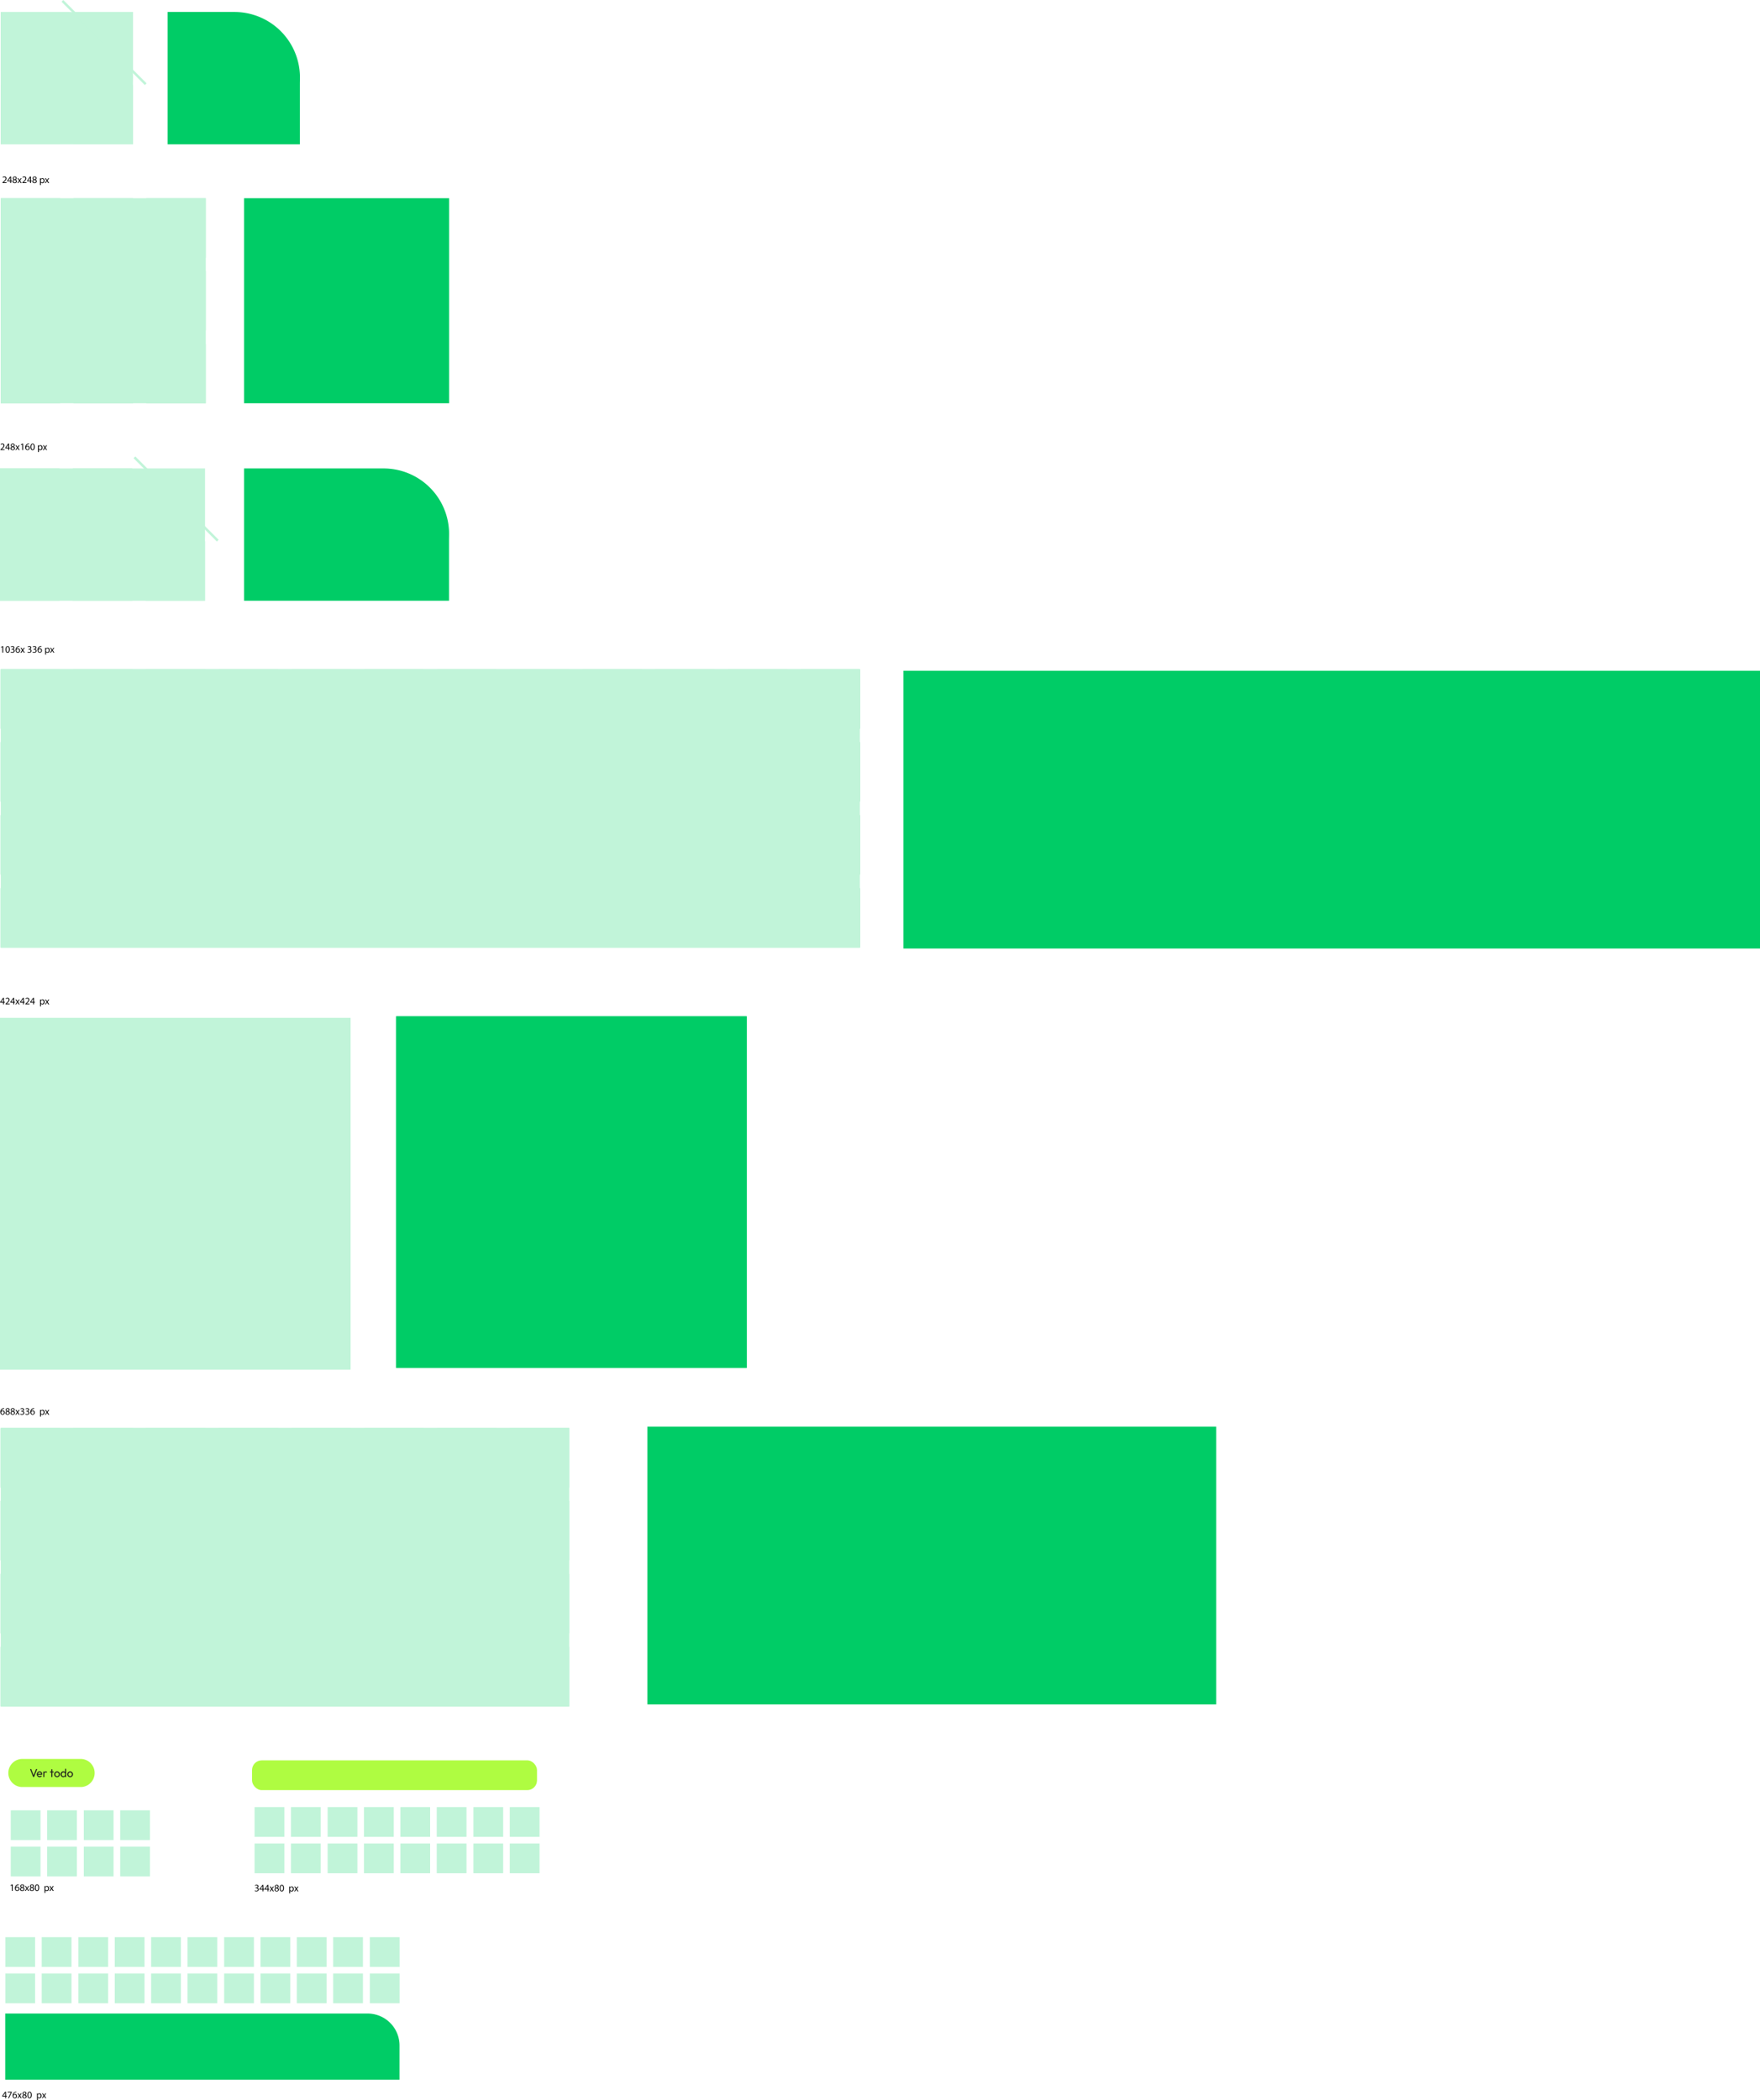 <svg xmlns="http://www.w3.org/2000/svg" xmlns:xlink="http://www.w3.org/1999/xlink" viewBox="0 0 2128.7 2540.21"><defs><style>.cls-1,.cls-4{fill:#c1f4d9;}.cls-2{fill:#0c6;}.cls-3{isolation:isolate;}.cls-4,.cls-5,.cls-6{mix-blend-mode:multiply;}.cls-5{fill:none;stroke:#c1f4d9;stroke-miterlimit:10;stroke-width:3px;}.cls-7{clip-path:url(#clip-path);}.cls-8{clip-path:url(#clip-path-2);}.cls-9{fill:#affc41;}.cls-10{fill:#1d1d1b;}</style><clipPath id="clip-path"><rect class="cls-1" y="1231.15" width="424" height="425.26"/></clipPath><clipPath id="clip-path-2"><rect class="cls-2" x="479.13" y="1229.27" width="424" height="425.26"/></clipPath></defs><g class="cls-3"><g id="Capa_2" data-name="Capa 2"><g id="Capa_1-2" data-name="Capa 1"><rect class="cls-1" x="0.49" y="809.55" width="72" height="72"/><rect class="cls-1" x="88.49" y="809.55" width="72" height="72"/><rect class="cls-1" x="0.49" y="897.55" width="72" height="72"/><rect class="cls-1" x="88.49" y="897.55" width="72" height="72"/><rect class="cls-1" x="176.49" y="809.55" width="72" height="72"/><rect class="cls-1" x="176.49" y="897.55" width="72" height="72"/><rect class="cls-1" x="0.49" y="985.82" width="72" height="72"/><rect class="cls-1" x="88.49" y="985.82" width="72" height="72"/><rect class="cls-1" x="176.49" y="985.82" width="72" height="72"/><rect class="cls-1" x="0.49" y="1074.1" width="72" height="72"/><rect class="cls-1" x="88.49" y="1074.1" width="72" height="72"/><rect class="cls-1" x="176.49" y="1074.1" width="72" height="72"/><rect class="cls-1" x="264.49" y="809.55" width="72" height="72"/><rect class="cls-1" x="352.49" y="809.55" width="72" height="72"/><rect class="cls-1" x="264.49" y="897.55" width="72" height="72"/><rect class="cls-1" x="352.49" y="897.55" width="72" height="72"/><rect class="cls-1" x="440.49" y="809.55" width="72" height="72"/><rect class="cls-1" x="440.49" y="897.55" width="72" height="72"/><rect class="cls-1" x="264.49" y="985.82" width="72" height="72"/><rect class="cls-1" x="352.49" y="985.82" width="72" height="72"/><rect class="cls-1" x="440.49" y="985.82" width="72" height="72"/><rect class="cls-1" x="264.49" y="1074.1" width="72" height="72"/><rect class="cls-1" x="352.49" y="1074.1" width="72" height="72"/><rect class="cls-1" x="440.49" y="1074.1" width="72" height="72"/><rect class="cls-1" x="528.49" y="809.55" width="72" height="72"/><rect class="cls-1" x="616.49" y="809.55" width="72" height="72"/><rect class="cls-1" x="528.49" y="897.55" width="72" height="72"/><rect class="cls-1" x="616.49" y="897.55" width="72" height="72"/><rect class="cls-1" x="704.49" y="809.55" width="72" height="72"/><rect class="cls-1" x="704.49" y="897.55" width="72" height="72"/><rect class="cls-1" x="528.49" y="985.82" width="72" height="72"/><rect class="cls-1" x="616.49" y="985.82" width="72" height="72"/><rect class="cls-1" x="704.49" y="985.82" width="72" height="72"/><rect class="cls-1" x="528.49" y="1074.1" width="72" height="72"/><rect class="cls-1" x="616.49" y="1074.1" width="72" height="72"/><rect class="cls-1" x="704.49" y="1074.1" width="72" height="72"/><rect class="cls-1" x="792.49" y="809.55" width="72" height="72"/><rect class="cls-1" x="880.49" y="809.55" width="72" height="72"/><rect class="cls-1" x="792.49" y="897.55" width="72" height="72"/><rect class="cls-1" x="880.49" y="897.55" width="72" height="72"/><rect class="cls-1" x="968.49" y="809.55" width="72" height="72"/><rect class="cls-1" x="968.49" y="897.55" width="72" height="72"/><rect class="cls-1" x="792.49" y="985.82" width="72" height="72"/><rect class="cls-1" x="880.49" y="985.82" width="72" height="72"/><rect class="cls-1" x="968.49" y="985.82" width="72" height="72"/><rect class="cls-1" x="792.49" y="1074.1" width="72" height="72"/><rect class="cls-1" x="880.49" y="1074.1" width="72" height="72"/><rect class="cls-1" x="968.49" y="1074.1" width="72" height="72"/><rect class="cls-1" y="566.55" width="72" height="72"/><rect class="cls-1" y="654.55" width="72" height="72"/><path class="cls-2" d="M362.67,89.5a79.22,79.22,0,0,0-79-75H202.76v160H362.67V102.2C362.67,98,362.89,93.73,362.67,89.5Z"/><path d="M3,221.41v-.65l.82-.8c2-1.89,2.89-2.9,2.91-4.08a1.39,1.39,0,0,0-1.55-1.52,2.66,2.66,0,0,0-1.66.66l-.33-.74a3.41,3.41,0,0,1,2.21-.8,2.2,2.2,0,0,1,2.38,2.27c0,1.44-1,2.6-2.68,4.19l-.63.57v0h3.5v.87Z"/><path d="M12.37,221.41v-2.12H8.75v-.7l3.48-5h1.14v4.84h1.09v.83H13.37v2.12Zm0-2.95v-2.6c0-.41,0-.82,0-1.22h0c-.24.45-.43.79-.64,1.15l-1.91,2.65v0Z"/><path d="M15.17,219.43a2.22,2.22,0,0,1,1.55-2.08v0a1.93,1.93,0,0,1-1.24-1.75,2.19,2.19,0,0,1,2.41-2.08,2,2,0,0,1,2.27,1.92,2,2,0,0,1-1.28,1.83v0a2.17,2.17,0,0,1,1.57,2,2.4,2.4,0,0,1-2.65,2.26C16.16,221.54,15.17,220.57,15.17,219.43Zm4.2-.05c0-.94-.66-1.4-1.72-1.7a1.7,1.7,0,0,0-1.4,1.61,1.45,1.45,0,0,0,1.56,1.49A1.41,1.41,0,0,0,19.37,219.38Zm-2.9-3.89c0,.78.58,1.2,1.48,1.44a1.53,1.53,0,0,0,1.19-1.42,1.21,1.21,0,0,0-1.32-1.27A1.24,1.24,0,0,0,16.47,215.49Z"/><path d="M22.25,215.61l.83,1.24.59,1h0c.19-.35.39-.65.58-1l.81-1.23h1.14l-2,2.8,2,3h-1.2l-.85-1.31c-.23-.33-.42-.65-.62-1h0c-.19.35-.39.66-.61,1l-.84,1.31H21l2.06-3-2-2.84Z"/><path d="M27,221.41v-.65l.83-.8c2-1.89,2.89-2.9,2.9-4.08a1.39,1.39,0,0,0-1.55-1.52,2.66,2.66,0,0,0-1.65.66l-.34-.74a3.41,3.41,0,0,1,2.21-.8,2.2,2.2,0,0,1,2.39,2.27c0,1.44-1.05,2.6-2.69,4.19l-.62.57v0H32v.87Z"/><path d="M36.4,221.41v-2.12H32.78v-.7l3.47-5h1.14v4.84h1.09v.83H37.39v2.12Zm0-2.95v-2.6c0-.41,0-.82,0-1.22h0c-.24.45-.43.79-.65,1.15l-1.91,2.65v0Z"/><path d="M39.2,219.43a2.21,2.21,0,0,1,1.54-2.08v0a1.93,1.93,0,0,1-1.23-1.75,2.18,2.18,0,0,1,2.41-2.08,2,2,0,0,1,2.26,1.92,2,2,0,0,1-1.28,1.83v0a2.17,2.17,0,0,1,1.57,2,2.4,2.4,0,0,1-2.65,2.26C40.18,221.54,39.2,220.57,39.2,219.43Zm4.19-.05c0-.94-.66-1.4-1.71-1.7a1.71,1.71,0,0,0-1.41,1.61,1.45,1.45,0,0,0,1.56,1.49A1.41,1.41,0,0,0,43.39,219.38Zm-2.9-3.89c0,.78.59,1.2,1.49,1.44a1.55,1.55,0,0,0,1.19-1.42,1.22,1.22,0,0,0-1.32-1.27A1.24,1.24,0,0,0,40.49,215.49Z"/><path d="M48.33,217.5c0-.74,0-1.34,0-1.89h.95l0,1h0a2.28,2.28,0,0,1,2.06-1.12c1.4,0,2.46,1.18,2.46,3,0,2.08-1.27,3.11-2.64,3.11a2,2,0,0,1-1.79-.91h0v3.16h-1Zm1,1.55a1.88,1.88,0,0,0,.05.43A1.63,1.63,0,0,0,51,220.72c1.12,0,1.76-.92,1.76-2.25,0-1.16-.61-2.16-1.72-2.16a1.7,1.7,0,0,0-1.6,1.31,2,2,0,0,0-.07.43Z"/><path d="M55.48,215.61l.83,1.24c.21.33.39.63.58,1h0c.19-.35.38-.65.58-1l.81-1.23h1.14l-2,2.8,2,3h-1.2l-.85-1.31c-.23-.33-.42-.65-.62-1h0c-.19.35-.39.66-.61,1l-.84,1.31H54.21l2.06-3-2-2.84Z"/><path d="M.54,544.41v-.65l.83-.8c2-1.9,2.89-2.91,2.9-4.08a1.4,1.4,0,0,0-1.55-1.53,2.66,2.66,0,0,0-1.65.66l-.34-.74a3.41,3.41,0,0,1,2.21-.79,2.2,2.2,0,0,1,2.39,2.27c0,1.43-1,2.6-2.69,4.18l-.62.58v0h3.5v.88Z"/><path d="M10,544.41v-2.13H6.34v-.69l3.47-5H11v4.85H12v.82H11v2.13Zm0-2.95v-2.61c0-.4,0-.81,0-1.22h0c-.24.46-.43.79-.65,1.15L7.4,541.43v0Z"/><path d="M12.76,542.43a2.22,2.22,0,0,1,1.54-2.09v0a1.92,1.92,0,0,1-1.23-1.75,2.18,2.18,0,0,1,2.41-2.07,2,2,0,0,1,2.26,1.92,2,2,0,0,1-1.28,1.82v0a2.15,2.15,0,0,1,1.57,2,2.4,2.4,0,0,1-2.65,2.27C13.74,544.54,12.76,543.57,12.76,542.43Zm4.19,0c0-1-.66-1.4-1.71-1.7a1.69,1.69,0,0,0-1.41,1.6,1.45,1.45,0,0,0,1.56,1.49A1.41,1.41,0,0,0,17,542.38Zm-2.9-3.9c0,.78.59,1.2,1.49,1.44a1.54,1.54,0,0,0,1.19-1.41,1.22,1.22,0,0,0-1.32-1.28A1.24,1.24,0,0,0,14.05,538.48Z"/><path d="M19.83,538.6l.83,1.25c.22.32.4.62.59.95h0c.19-.35.38-.65.57-1l.82-1.24h1.14l-2,2.81,2,3h-1.2l-.85-1.31c-.23-.34-.42-.66-.63-1h0c-.19.35-.4.66-.61,1l-.84,1.31H18.56l2.07-3-2-2.84Z"/><path d="M26.85,537.59h0l-1.36.74-.2-.81,1.7-.91h.9v7.8h-1Z"/><path d="M35.17,537.35a3.8,3.8,0,0,0-.79,0,3.17,3.17,0,0,0-2.71,2.77h0a2.38,2.38,0,0,1,4.24,1.62,2.61,2.61,0,0,1-2.59,2.75c-1.67,0-2.76-1.3-2.76-3.32a4.9,4.9,0,0,1,1.32-3.52,4.25,4.25,0,0,1,2.49-1.15,4.84,4.84,0,0,1,.77-.06Zm-.3,4.5a1.59,1.59,0,0,0-1.61-1.79,1.75,1.75,0,0,0-1.51,1,.93.93,0,0,0-.12.47c0,1.29.61,2.23,1.72,2.23C34.26,543.72,34.87,543,34.87,541.85Z"/><path d="M42.06,540.42c0,2.66-1,4.12-2.71,4.12-1.53,0-2.56-1.43-2.58-4s1.12-4,2.71-4S42.06,537.94,42.06,540.42Zm-4.24.12c0,2,.63,3.18,1.59,3.18S41,542.46,41,540.47s-.49-3.18-1.58-3.18C38.49,537.29,37.82,538.42,37.82,540.54Z"/><path d="M45.91,540.5c0-.75,0-1.35,0-1.9h1l0,1h0a2.28,2.28,0,0,1,2.06-1.13c1.41,0,2.46,1.19,2.46,2.95,0,2.09-1.27,3.12-2.64,3.12a2,2,0,0,1-1.78-.91h0v3.15h-1ZM47,542a3,3,0,0,0,0,.44,1.63,1.63,0,0,0,1.58,1.23c1.12,0,1.77-.91,1.77-2.24,0-1.17-.61-2.16-1.73-2.16A1.68,1.68,0,0,0,47,540.62a1.49,1.49,0,0,0-.08.43Z"/><path d="M53.06,538.6l.83,1.25c.21.32.39.62.59.95h0c.19-.35.39-.65.58-1l.81-1.24H57l-2,2.81,2,3H55.9l-.85-1.31c-.23-.34-.42-.66-.62-1h0c-.19.35-.39.66-.61,1L53,544.41H51.79l2.06-3-2-2.84Z"/><path d="M2.83,782.59h0l-1.36.74-.2-.81,1.7-.91h.9v7.8h-1Z"/><path d="M11.88,785.42c0,2.66-1,4.12-2.71,4.12-1.53,0-2.56-1.43-2.58-4s1.12-4,2.71-4S11.88,782.94,11.88,785.42Zm-4.24.12c0,2,.63,3.18,1.59,3.18s1.59-1.26,1.59-3.25-.49-3.18-1.58-3.18C8.31,782.29,7.64,783.42,7.64,785.54Z"/><path d="M13.1,788.2a3.57,3.57,0,0,0,1.73.49c1.36,0,1.77-.87,1.76-1.51,0-1.1-1-1.56-2-1.56H14v-.79h.59c.77,0,1.74-.4,1.74-1.32,0-.63-.4-1.18-1.37-1.18a2.89,2.89,0,0,0-1.56.52l-.27-.77a3.65,3.65,0,0,1,2-.6c1.54,0,2.23.91,2.23,1.86A1.93,1.93,0,0,1,16,785.17v0a2,2,0,0,1,1.73,2c0,1.25-1,2.34-2.84,2.34a4,4,0,0,1-2-.53Z"/><path d="M23.46,782.35a3.89,3.89,0,0,0-.8,0A3.18,3.18,0,0,0,20,785.17h0a2.37,2.37,0,0,1,4.23,1.62,2.61,2.61,0,0,1-2.59,2.75c-1.66,0-2.76-1.3-2.76-3.32a5,5,0,0,1,1.32-3.52,4.31,4.31,0,0,1,2.5-1.15,4.76,4.76,0,0,1,.77-.06Zm-.3,4.5a1.59,1.59,0,0,0-1.61-1.79A1.74,1.74,0,0,0,20,786a.93.93,0,0,0-.12.47c0,1.29.61,2.23,1.71,2.23C22.54,788.72,23.16,788,23.16,786.85Z"/><path d="M26,783.6l.83,1.25c.21.32.39.62.59.95h0c.19-.35.39-.65.58-1l.81-1.24H30l-2,2.81,2,3h-1.2L28,788.1c-.23-.34-.42-.66-.62-1h0c-.19.35-.39.66-.61,1l-.84,1.31H24.72l2.06-3-2-2.84Z"/><path d="M33.51,788.2a3.57,3.57,0,0,0,1.73.49c1.36,0,1.78-.87,1.76-1.51,0-1.1-1-1.56-2-1.56H34.4v-.79H35c.77,0,1.74-.4,1.74-1.32,0-.63-.4-1.18-1.37-1.18a2.89,2.89,0,0,0-1.56.52l-.27-.77a3.69,3.69,0,0,1,2-.6c1.53,0,2.23.91,2.23,1.86a1.93,1.93,0,0,1-1.44,1.83v0a2,2,0,0,1,1.74,2c0,1.25-1,2.34-2.85,2.34a4,4,0,0,1-2-.53Z"/><path d="M39.67,788.2a3.57,3.57,0,0,0,1.73.49c1.35,0,1.77-.87,1.76-1.51,0-1.1-1-1.56-2-1.56h-.59v-.79h.59c.76,0,1.73-.4,1.73-1.32,0-.63-.39-1.18-1.36-1.18a2.83,2.83,0,0,0-1.56.52l-.28-.77a3.71,3.71,0,0,1,2-.6c1.54,0,2.23.91,2.23,1.86a1.93,1.93,0,0,1-1.44,1.83v0a2,2,0,0,1,1.74,2c0,1.25-1,2.34-2.84,2.34a4,4,0,0,1-2-.53Z"/><path d="M50,782.35a3.83,3.83,0,0,0-.79,0,3.18,3.18,0,0,0-2.71,2.77h0a2.37,2.37,0,0,1,4.23,1.62,2.61,2.61,0,0,1-2.59,2.75c-1.67,0-2.76-1.3-2.76-3.32a4.9,4.9,0,0,1,1.32-3.52,4.28,4.28,0,0,1,2.5-1.15,4.73,4.73,0,0,1,.76-.06Zm-.3,4.5a1.58,1.58,0,0,0-1.6-1.79,1.73,1.73,0,0,0-1.51,1,.84.84,0,0,0-.12.47c0,1.29.61,2.23,1.71,2.23C49.11,788.72,49.72,788,49.72,786.85Z"/><path d="M54.61,785.5c0-.75,0-1.35,0-1.9h.95l.05,1h0a2.28,2.28,0,0,1,2.06-1.13c1.41,0,2.46,1.19,2.46,2.95,0,2.09-1.27,3.12-2.64,3.12a2,2,0,0,1-1.78-.91h0v3.15h-1Zm1,1.54a3,3,0,0,0,.05.44,1.63,1.63,0,0,0,1.58,1.23c1.12,0,1.77-.91,1.77-2.24,0-1.17-.61-2.16-1.73-2.16a1.68,1.68,0,0,0-1.59,1.31,1.49,1.49,0,0,0-.08.43Z"/><path d="M61.76,783.6l.83,1.25c.21.32.39.62.59.95h0c.19-.35.39-.65.58-1l.81-1.24h1.14l-2,2.81,2,3H64.6l-.85-1.31c-.23-.34-.42-.66-.62-1h0c-.19.35-.39.66-.61,1l-.84,1.31H60.49l2.06-3-2-2.84Z"/><path d="M3.8,1214.77v-2.12H.18v-.7l3.48-5H4.8v4.85H5.89v.83H4.8v2.12Zm0-3v-2.6c0-.41,0-.82,0-1.23h0c-.24.46-.43.79-.65,1.15l-1.9,2.65v0Z"/><path d="M6.7,1214.77v-.65l.82-.8c2-1.9,2.89-2.9,2.91-4.08a1.39,1.39,0,0,0-1.55-1.52,2.66,2.66,0,0,0-1.66.66l-.33-.75a3.43,3.43,0,0,1,2.2-.79,2.2,2.2,0,0,1,2.39,2.27c0,1.44-1,2.6-2.69,4.18l-.62.58v0h3.5v.88Z"/><path d="M16.11,1214.77v-2.12H12.49v-.7l3.48-5h1.14v4.85H18.2v.83H17.11v2.12Zm0-3v-2.6c0-.41,0-.82,0-1.23h0c-.24.46-.43.79-.64,1.15l-1.91,2.65v0Z"/><path d="M19.83,1209l.83,1.25c.22.33.4.63.59,1h0c.19-.35.38-.65.57-1l.82-1.24h1.14l-2,2.81,2,3h-1.2l-.85-1.31c-.23-.33-.42-.66-.63-1h0c-.19.35-.4.66-.61,1l-.84,1.31H18.56l2.07-3-2-2.85Z"/><path d="M27.83,1214.77v-2.12H24.2v-.7l3.48-5h1.14v4.85h1.09v.83H28.82v2.12Zm0-3v-2.6q0-.62,0-1.23h0c-.24.46-.44.79-.65,1.15l-1.91,2.65v0Z"/><path d="M30.72,1214.77v-.65l.83-.8c2-1.9,2.89-2.9,2.9-4.08a1.39,1.39,0,0,0-1.55-1.52,2.63,2.63,0,0,0-1.65.66l-.34-.75a3.46,3.46,0,0,1,2.21-.79,2.19,2.19,0,0,1,2.38,2.27c0,1.44-1,2.6-2.68,4.18l-.63.58v0H35.7v.88Z"/><path d="M40.14,1214.77v-2.12H36.51v-.7l3.48-5h1.14v4.85h1.09v.83H41.13v2.12Zm0-3v-2.6q0-.62,0-1.23h0c-.24.46-.43.79-.65,1.15l-1.91,2.65v0Z"/><path d="M48.45,1210.86c0-.74,0-1.34,0-1.9h.94l0,1h0a2.27,2.27,0,0,1,2.06-1.13c1.4,0,2.46,1.19,2.46,3,0,2.09-1.27,3.12-2.64,3.12a2.05,2.05,0,0,1-1.79-.91h0v3.15h-1Zm1,1.55a2,2,0,0,0,0,.43,1.62,1.62,0,0,0,1.58,1.23c1.11,0,1.76-.91,1.76-2.24,0-1.16-.61-2.16-1.73-2.16a1.68,1.68,0,0,0-1.59,1.31,1.55,1.55,0,0,0-.07.43Z"/><path d="M55.61,1209l.82,1.25c.22.33.4.63.59,1h0c.19-.35.38-.65.57-1l.82-1.24h1.14l-2,2.81,2,3h-1.2l-.85-1.31c-.23-.33-.42-.66-.63-1h0c-.19.35-.4.66-.61,1l-.84,1.31H54.33l2.07-3-2-2.85Z"/><path d="M5,1704.06a3.72,3.72,0,0,0-.79,0,3.17,3.17,0,0,0-2.71,2.78h0a2.3,2.3,0,0,1,1.89-.9,2.31,2.31,0,0,1,2.35,2.51,2.61,2.61,0,0,1-2.59,2.75c-1.67,0-2.76-1.29-2.76-3.32a4.9,4.9,0,0,1,1.32-3.52,4.25,4.25,0,0,1,2.49-1.15,6.42,6.42,0,0,1,.77-.06Zm-.3,4.49a1.58,1.58,0,0,0-1.61-1.78,1.73,1.73,0,0,0-1.51,1,.89.89,0,0,0-.12.46c0,1.29.61,2.23,1.72,2.23C4.08,1710.42,4.69,1709.67,4.69,1708.55Z"/><path d="M6.6,1709.13A2.24,2.24,0,0,1,8.15,1707l0,0a1.93,1.93,0,0,1-1.23-1.75,2.18,2.18,0,0,1,2.41-2.08,2,2,0,0,1,2.27,1.92,2,2,0,0,1-1.29,1.82v0a2.15,2.15,0,0,1,1.57,2,2.4,2.4,0,0,1-2.65,2.27C7.58,1711.24,6.6,1710.27,6.6,1709.13Zm4.2-.05c0-.95-.66-1.4-1.72-1.7a1.69,1.69,0,0,0-1.4,1.61,1.43,1.43,0,0,0,1.56,1.48A1.41,1.41,0,0,0,10.8,1709.08Zm-2.91-3.9c0,.78.59,1.2,1.49,1.44a1.53,1.53,0,0,0,1.19-1.41,1.21,1.21,0,0,0-1.32-1.27A1.24,1.24,0,0,0,7.89,1705.18Z"/><path d="M12.76,1709.13A2.23,2.23,0,0,1,14.3,1707v0a1.93,1.93,0,0,1-1.23-1.75,2.18,2.18,0,0,1,2.41-2.08,2,2,0,0,1,2.26,1.92,2,2,0,0,1-1.28,1.82v0a2.16,2.16,0,0,1,1.57,2,2.4,2.4,0,0,1-2.65,2.27C13.74,1711.24,12.76,1710.27,12.76,1709.13Zm4.19-.05c0-.95-.66-1.4-1.71-1.7a1.7,1.7,0,0,0-1.41,1.61,1.44,1.44,0,0,0,1.56,1.48A1.41,1.41,0,0,0,17,1709.08Zm-2.9-3.9c0,.78.59,1.2,1.49,1.44a1.53,1.53,0,0,0,1.19-1.41,1.21,1.21,0,0,0-1.32-1.27A1.24,1.24,0,0,0,14.05,1705.18Z"/><path d="M19.83,1705.3l.83,1.25c.22.33.4.62.59,1h0c.19-.35.38-.65.57-1l.82-1.24h1.14l-2,2.81,2,3h-1.2l-.85-1.31c-.23-.34-.42-.66-.63-1h0c-.19.35-.4.66-.61,1l-.84,1.31H18.56l2.07-3-2-2.85Z"/><path d="M24.81,1709.9a3.57,3.57,0,0,0,1.73.49c1.36,0,1.78-.86,1.77-1.51,0-1.09-1-1.56-2-1.56H25.7v-.79h.59c.77,0,1.74-.4,1.74-1.32,0-.63-.4-1.18-1.37-1.18a2.89,2.89,0,0,0-1.56.52l-.27-.77a3.69,3.69,0,0,1,2-.6c1.53,0,2.23.91,2.23,1.86a2,2,0,0,1-1.44,1.84v0a2,2,0,0,1,1.74,2c0,1.25-1,2.34-2.85,2.34a4,4,0,0,1-2-.53Z"/><path d="M31,1709.9a3.57,3.57,0,0,0,1.73.49c1.35,0,1.77-.86,1.76-1.51,0-1.09-1-1.56-2-1.56h-.59v-.79h.59c.76,0,1.74-.4,1.74-1.32,0-.63-.4-1.18-1.37-1.18a2.83,2.83,0,0,0-1.56.52l-.28-.77a3.71,3.71,0,0,1,2-.6c1.54,0,2.23.91,2.23,1.86a2,2,0,0,1-1.44,1.84v0a2,2,0,0,1,1.74,2c0,1.25-1,2.34-2.84,2.34a4,4,0,0,1-2-.53Z"/><path d="M41.32,1704.06a3.75,3.75,0,0,0-.79,0,3.18,3.18,0,0,0-2.71,2.78h0a2.37,2.37,0,0,1,4.23,1.61,2.61,2.61,0,0,1-2.59,2.75c-1.67,0-2.76-1.29-2.76-3.32a4.9,4.9,0,0,1,1.32-3.52,4.28,4.28,0,0,1,2.5-1.15,6.28,6.28,0,0,1,.76-.06Zm-.3,4.49a1.58,1.58,0,0,0-1.6-1.78,1.71,1.71,0,0,0-1.51,1,.81.81,0,0,0-.12.46c0,1.29.61,2.23,1.71,2.23C40.41,1710.42,41,1709.67,41,1708.55Z"/><path d="M48.45,1707.2c0-.74,0-1.34,0-1.9h.94l0,1h0a2.27,2.27,0,0,1,2.06-1.13c1.4,0,2.46,1.19,2.46,2.95,0,2.09-1.27,3.12-2.64,3.12a2.05,2.05,0,0,1-1.79-.91h0v3.15h-1Zm1,1.55a2,2,0,0,0,0,.43,1.62,1.62,0,0,0,1.58,1.23c1.11,0,1.76-.91,1.76-2.24,0-1.16-.61-2.16-1.73-2.16a1.68,1.68,0,0,0-1.59,1.31,1.55,1.55,0,0,0-.07.43Z"/><path d="M55.61,1705.3l.82,1.25c.22.33.4.62.59,1h0c.19-.35.38-.65.57-1l.82-1.24h1.14l-2,2.81,2,3h-1.2l-.85-1.31c-.23-.34-.42-.66-.63-1h0c-.19.35-.4.66-.61,1l-.84,1.31H54.33l2.07-3-2-2.85Z"/><path d="M14.34,2280.3h0L13,2281l-.21-.8,1.7-.92h.9v7.8h-1Z"/><path d="M22.66,2280.06a3.72,3.72,0,0,0-.79,0,3.17,3.17,0,0,0-2.71,2.78h0a2.38,2.38,0,0,1,4.24,1.62,2.6,2.6,0,0,1-2.59,2.74c-1.67,0-2.76-1.29-2.76-3.32a4.86,4.86,0,0,1,1.32-3.51,4.2,4.2,0,0,1,2.49-1.16,6.42,6.42,0,0,1,.77-.06Zm-.3,4.49a1.58,1.58,0,0,0-1.61-1.78,1.73,1.73,0,0,0-1.51,1,.89.89,0,0,0-.12.46c0,1.29.61,2.23,1.72,2.23C21.75,2286.42,22.36,2285.67,22.36,2284.55Z"/><path d="M24.27,2285.13a2.24,2.24,0,0,1,1.55-2.09l0,0a1.93,1.93,0,0,1-1.23-1.75,2.18,2.18,0,0,1,2.41-2.08,2,2,0,0,1,2.27,1.92,2,2,0,0,1-1.29,1.82v0a2.15,2.15,0,0,1,1.57,2,2.4,2.4,0,0,1-2.65,2.27C25.25,2287.24,24.27,2286.27,24.27,2285.13Zm4.2-.05c0-.95-.66-1.4-1.72-1.7a1.69,1.69,0,0,0-1.4,1.61,1.43,1.43,0,0,0,1.56,1.48A1.41,1.41,0,0,0,28.47,2285.08Zm-2.9-3.9c0,.78.58,1.2,1.48,1.44a1.53,1.53,0,0,0,1.19-1.41,1.21,1.21,0,0,0-1.32-1.27A1.23,1.23,0,0,0,25.57,2281.18Z"/><path d="M31.35,2281.3l.83,1.25c.21.33.39.62.58.95h0c.19-.35.38-.65.58-1l.81-1.24h1.14l-2,2.81,2,3h-1.2l-.85-1.31c-.23-.33-.42-.66-.62-1h0c-.19.35-.39.66-.61,1l-.84,1.31H30.08l2.06-3-2-2.85Z"/><path d="M36,2285.13a2.24,2.24,0,0,1,1.55-2.09v0a1.93,1.93,0,0,1-1.24-1.75,2.18,2.18,0,0,1,2.41-2.08A2,2,0,0,1,41,2281.1a2,2,0,0,1-1.28,1.82v0a2.16,2.16,0,0,1,1.57,2,2.4,2.4,0,0,1-2.65,2.27C37,2287.24,36,2286.27,36,2285.13Zm4.2-.05c0-.95-.66-1.4-1.72-1.7a1.69,1.69,0,0,0-1.4,1.61,1.44,1.44,0,0,0,1.56,1.48A1.41,1.41,0,0,0,40.18,2285.08Zm-2.9-3.9c0,.78.58,1.2,1.48,1.44a1.51,1.51,0,0,0,1.19-1.41,1.21,1.21,0,0,0-1.32-1.27A1.23,1.23,0,0,0,37.28,2281.18Z"/><path d="M47.41,2283.13c0,2.65-1,4.11-2.71,4.11-1.52,0-2.55-1.43-2.57-4s1.12-4.06,2.71-4.06S47.41,2280.64,47.41,2283.13Zm-4.23.12c0,2,.62,3.17,1.58,3.17s1.6-1.25,1.6-3.25-.49-3.17-1.58-3.17C43.85,2280,43.18,2281.12,43.18,2283.25Z"/><path d="M53.81,2283.2c0-.74,0-1.34-.05-1.9h1l0,1h0a2.3,2.3,0,0,1,2.07-1.13c1.4,0,2.46,1.19,2.46,2.95,0,2.09-1.28,3.12-2.64,3.12a2,2,0,0,1-1.79-.91h0v3.15h-1Zm1,1.55a2.86,2.86,0,0,0,0,.43,1.64,1.64,0,0,0,1.59,1.23c1.11,0,1.76-.91,1.76-2.24,0-1.16-.61-2.16-1.73-2.16a1.68,1.68,0,0,0-1.59,1.31,1.55,1.55,0,0,0-.07.43Z"/><path d="M61,2281.3l.83,1.25c.22.33.4.62.59.95h0c.19-.35.38-.65.57-1l.82-1.24H65l-2,2.81,2,3h-1.2L63,2285.8c-.23-.33-.42-.66-.63-1h0c-.19.35-.4.66-.61,1l-.84,1.31H59.69l2.07-3-2-2.85Z"/><path d="M308.34,2286.41a3.57,3.57,0,0,0,1.73.49c1.36,0,1.78-.86,1.76-1.51,0-1.09-1-1.56-2-1.56h-.59V2283h.59c.77,0,1.74-.4,1.74-1.32,0-.63-.4-1.18-1.37-1.18a2.89,2.89,0,0,0-1.56.52l-.27-.77a3.68,3.68,0,0,1,2-.6c1.54,0,2.24.91,2.24,1.86a2,2,0,0,1-1.44,1.84v0a2,2,0,0,1,1.74,2c0,1.25-1,2.34-2.85,2.34a3.86,3.86,0,0,1-2-.53Z"/><path d="M317.51,2287.62v-2.12h-3.62v-.7l3.48-5h1.14v4.85h1.09v.83h-1.09v2.12Zm0-2.95v-2.6c0-.41,0-.82,0-1.23h0c-.24.46-.43.8-.65,1.16l-1.9,2.65v0Z"/><path d="M323.67,2287.62v-2.12H320v-.7l3.48-5h1.14v4.85h1.09v.83h-1.09v2.12Zm0-2.95v-2.6q0-.62,0-1.23h0c-.24.46-.44.8-.65,1.16l-1.91,2.65v0Z"/><path d="M327.39,2281.82l.82,1.24c.22.33.4.63.59,1h0c.19-.35.38-.65.57-1l.82-1.23h1.14l-2,2.8,2,3h-1.2l-.85-1.31c-.23-.33-.42-.66-.63-1h0c-.19.34-.4.65-.61,1l-.84,1.31h-1.16l2.06-3-2-2.84Z"/><path d="M332,2285.64a2.24,2.24,0,0,1,1.55-2.09l0,0a1.93,1.93,0,0,1-1.23-1.75,2.18,2.18,0,0,1,2.41-2.08,2,2,0,0,1,2.27,1.92,2,2,0,0,1-1.29,1.82v0a2.15,2.15,0,0,1,1.57,2,2.4,2.4,0,0,1-2.65,2.26C333,2287.75,332,2286.78,332,2285.64Zm4.2,0c0-.94-.66-1.4-1.72-1.7a1.69,1.69,0,0,0-1.4,1.61,1.43,1.43,0,0,0,1.56,1.48A1.41,1.41,0,0,0,336.22,2285.59Zm-2.9-3.9c0,.78.58,1.2,1.48,1.44a1.53,1.53,0,0,0,1.19-1.41,1.21,1.21,0,0,0-1.32-1.27A1.23,1.23,0,0,0,333.32,2281.69Z"/><path d="M343.45,2283.64c0,2.65-1,4.11-2.71,4.11-1.52,0-2.55-1.42-2.58-4s1.13-4.06,2.71-4.06S343.45,2281.16,343.45,2283.64Zm-4.23.12c0,2,.62,3.18,1.58,3.18s1.6-1.26,1.6-3.25-.49-3.18-1.59-3.18C339.89,2280.51,339.22,2281.64,339.22,2283.76Z"/><path d="M349.85,2283.71c0-.74,0-1.34-.05-1.89h.95l.05,1h0a2.28,2.28,0,0,1,2.06-1.13c1.41,0,2.46,1.19,2.46,3,0,2.09-1.27,3.12-2.63,3.12a2,2,0,0,1-1.79-.91h0V2290h-1Zm1,1.55a2.82,2.82,0,0,0,.05.43,1.63,1.63,0,0,0,1.59,1.23c1.11,0,1.76-.91,1.76-2.24,0-1.16-.61-2.16-1.73-2.16a1.68,1.68,0,0,0-1.59,1.31,1.56,1.56,0,0,0-.08.43Z"/><path d="M357,2281.82l.83,1.24c.22.33.4.63.59,1h0c.2-.35.39-.65.58-1l.81-1.23H361l-2,2.8,2,3h-1.2l-.85-1.31c-.22-.33-.42-.66-.62-1h0c-.2.34-.4.65-.62,1l-.84,1.31h-1.16l2.06-3-2-2.84Z"/><path d="M6.27,2537.83v-2.12H2.65v-.7l3.48-5H7.27v4.84H8.36v.83H7.27v2.12Zm0-2.95v-2.6c0-.41,0-.82,0-1.22h0c-.24.45-.43.79-.64,1.15l-1.91,2.65v0Z"/><path d="M14.23,2530v.69l-3.4,7.1H9.74l3.38-6.89v0H9.31V2530Z"/><path d="M19.77,2530.78a3.83,3.83,0,0,0-.79,0,3.16,3.16,0,0,0-2.71,2.77h0a2.37,2.37,0,0,1,4.23,1.62A2.6,2.6,0,0,1,18,2538c-1.67,0-2.76-1.29-2.76-3.32a4.89,4.89,0,0,1,1.32-3.51A4.22,4.22,0,0,1,19,2530a4.93,4.93,0,0,1,.77-.06Zm-.3,4.5a1.58,1.58,0,0,0-1.61-1.79,1.75,1.75,0,0,0-1.51,1,.93.93,0,0,0-.12.47c0,1.28.62,2.23,1.72,2.23C18.86,2537.15,19.47,2536.39,19.47,2535.28Z"/><path d="M22.31,2532l.82,1.24c.22.33.4.63.59.95h0c.19-.35.38-.65.57-1l.82-1.23h1.14l-2,2.8,2,3h-1.2l-.85-1.31c-.23-.33-.42-.65-.63-1h0c-.19.35-.4.66-.61,1l-.84,1.31H21l2.07-3-2-2.84Z"/><path d="M26.94,2535.85a2.22,2.22,0,0,1,1.55-2.08l0,0a1.93,1.93,0,0,1-1.23-1.75,2.18,2.18,0,0,1,2.41-2.08,1.95,1.95,0,0,1,1,3.75v0a2.17,2.17,0,0,1,1.57,2,2.4,2.4,0,0,1-2.65,2.26C27.92,2538,26.94,2537,26.94,2535.85Zm4.2,0c0-.94-.66-1.4-1.72-1.7a1.7,1.7,0,0,0-1.4,1.61,1.44,1.44,0,0,0,1.56,1.49A1.42,1.42,0,0,0,31.14,2535.8Zm-2.91-3.89c0,.78.59,1.2,1.49,1.44a1.55,1.55,0,0,0,1.19-1.42,1.21,1.21,0,0,0-1.32-1.27A1.24,1.24,0,0,0,28.23,2531.91Z"/><path d="M38.37,2533.85c0,2.65-1,4.11-2.71,4.11-1.52,0-2.55-1.42-2.58-4s1.13-4.06,2.71-4.06S38.37,2531.37,38.37,2533.85Zm-4.23.12c0,2,.62,3.18,1.58,3.18s1.6-1.26,1.6-3.25-.5-3.18-1.59-3.18C34.81,2530.72,34.14,2531.85,34.14,2534Z"/><path d="M44.77,2533.92c0-.74,0-1.34-.05-1.89h1l0,1h0a2.29,2.29,0,0,1,2.06-1.12c1.41,0,2.46,1.18,2.46,2.95,0,2.08-1.27,3.11-2.64,3.11a2,2,0,0,1-1.78-.91h0v3.16h-1Zm1,1.55a2.68,2.68,0,0,0,0,.43,1.63,1.63,0,0,0,1.58,1.24c1.12,0,1.77-.92,1.77-2.25,0-1.16-.61-2.16-1.73-2.16a1.7,1.7,0,0,0-1.6,1.31,2,2,0,0,0-.07.43Z"/><path d="M51.92,2532l.83,1.24.59.95h0c.19-.35.39-.65.58-1l.81-1.23H55.9l-2,2.8,2,3h-1.2l-.85-1.31c-.23-.33-.42-.65-.62-1h0c-.19.35-.39.66-.61,1l-.84,1.31H50.65l2.06-3-2-2.84Z"/><rect class="cls-1" x="0.89" y="14.46" width="72" height="72"/><rect class="cls-1" x="88.89" y="14.46" width="72" height="72"/><rect class="cls-1" x="0.89" y="102.46" width="72" height="72"/><rect class="cls-1" x="88.89" y="102.46" width="72" height="72"/><path class="cls-4" d="M160.79,89.5a79.2,79.2,0,0,0-79-75H.89v160h159.9V102.2C160.79,98,161,93.73,160.79,89.5Z"/><line class="cls-5" x1="75.49" y1="1.06" x2="176.25" y2="101.82"/><rect class="cls-1" x="0.89" y="239.75" width="72" height="72"/><rect class="cls-1" x="88.89" y="239.75" width="72" height="72"/><rect class="cls-1" x="0.89" y="327.75" width="72" height="72"/><rect class="cls-1" x="88.89" y="327.75" width="72" height="72"/><rect class="cls-1" x="176.89" y="239.75" width="72" height="72"/><rect class="cls-1" x="176.89" y="327.75" width="72" height="72"/><rect class="cls-1" x="0.89" y="416.02" width="72" height="72"/><rect class="cls-1" x="88.89" y="416.02" width="72" height="72"/><rect class="cls-1" x="176.89" y="416.02" width="72" height="72"/><rect class="cls-4" x="0.89" y="239.75" width="248" height="248"/><rect class="cls-2" x="295.17" y="239.75" width="248" height="248"/><rect class="cls-1" x="88" y="566.55" width="72" height="72"/><rect class="cls-1" x="176" y="566.55" width="72" height="72"/><rect class="cls-1" x="88" y="654.55" width="72" height="72"/><rect class="cls-1" x="176" y="654.55" width="72" height="72"/><path class="cls-4" d="M247.9,641.59a79.19,79.19,0,0,0-79-75H0v160H247.9V654.28C247.9,650.06,248.12,645.81,247.9,641.59Z"/><line class="cls-5" x1="162.6" y1="553.14" x2="263.36" y2="653.9"/><path class="cls-2" d="M543.07,641.59a79.2,79.2,0,0,0-79-75H295.17v160h247.9V654.28C543.07,650.06,543.29,645.81,543.07,641.59Z"/><rect class="cls-4" x="0.94" y="809.19" width="1039.11" height="337.27"/><rect class="cls-1" x="0.49" y="1727.31" width="72" height="72"/><rect class="cls-1" x="88.49" y="1727.31" width="72" height="72"/><rect class="cls-1" x="0.49" y="1815.31" width="72" height="72"/><rect class="cls-1" x="88.49" y="1815.31" width="72" height="72"/><rect class="cls-1" x="176.49" y="1727.31" width="72" height="72"/><rect class="cls-1" x="176.49" y="1815.31" width="72" height="72"/><rect class="cls-1" x="0.49" y="1903.59" width="72" height="72"/><rect class="cls-1" x="88.49" y="1903.59" width="72" height="72"/><rect class="cls-1" x="176.49" y="1903.59" width="72" height="72"/><rect class="cls-1" x="0.49" y="1991.87" width="72" height="72"/><rect class="cls-1" x="88.49" y="1991.87" width="72" height="72"/><rect class="cls-1" x="176.49" y="1991.87" width="72" height="72"/><rect class="cls-1" x="264.49" y="1727.31" width="72" height="72"/><rect class="cls-1" x="352.49" y="1727.31" width="72" height="72"/><rect class="cls-1" x="264.49" y="1815.31" width="72" height="72"/><rect class="cls-1" x="352.49" y="1815.31" width="72" height="72"/><rect class="cls-1" x="440.49" y="1727.31" width="72" height="72"/><rect class="cls-1" x="440.49" y="1815.31" width="72" height="72"/><rect class="cls-1" x="264.49" y="1903.59" width="72" height="72"/><rect class="cls-1" x="352.49" y="1903.59" width="72" height="72"/><rect class="cls-1" x="440.49" y="1903.59" width="72" height="72"/><rect class="cls-1" x="264.49" y="1991.87" width="72" height="72"/><rect class="cls-1" x="352.49" y="1991.87" width="72" height="72"/><rect class="cls-1" x="440.49" y="1991.87" width="72" height="72"/><rect class="cls-1" x="528.49" y="1727.31" width="72" height="72"/><rect class="cls-1" x="616.49" y="1727.31" width="72" height="72"/><rect class="cls-1" x="528.49" y="1815.31" width="72" height="72"/><rect class="cls-1" x="616.49" y="1815.31" width="72" height="72"/><rect class="cls-1" x="528.49" y="1903.59" width="72" height="72"/><rect class="cls-1" x="616.49" y="1903.59" width="72" height="72"/><rect class="cls-1" x="528.49" y="1991.87" width="72" height="72"/><rect class="cls-1" x="616.49" y="1991.87" width="72" height="72"/><rect class="cls-4" x="0.94" y="1726.96" width="687.55" height="337.27"/><rect class="cls-2" x="783.01" y="1725.53" width="688" height="336"/><rect class="cls-2" x="1092.7" y="811.26" width="1036" height="336"/><rect class="cls-1" y="1231.75" width="72" height="72"/><rect class="cls-1" x="88" y="1231.75" width="72" height="72"/><rect class="cls-1" y="1319.75" width="72" height="72"/><rect class="cls-1" x="88" y="1319.75" width="72" height="72"/><rect class="cls-1" x="176" y="1231.75" width="72" height="72"/><rect class="cls-1" x="176" y="1319.75" width="72" height="72"/><rect class="cls-1" x="264" y="1231.75" width="72" height="72"/><rect class="cls-1" x="352" y="1231.75" width="72" height="72"/><rect class="cls-1" x="264" y="1319.75" width="72" height="72"/><rect class="cls-1" x="352" y="1319.75" width="72" height="72"/><rect class="cls-1" y="1407.78" width="72" height="72"/><rect class="cls-1" x="88" y="1407.78" width="72" height="72"/><rect class="cls-1" x="176" y="1407.78" width="72" height="72"/><rect class="cls-1" x="264" y="1407.78" width="72" height="72"/><rect class="cls-1" x="352" y="1407.78" width="72" height="72"/><rect class="cls-1" y="1495.81" width="72" height="72"/><rect class="cls-1" x="88" y="1495.81" width="72" height="72"/><rect class="cls-1" x="176" y="1495.81" width="72" height="72"/><rect class="cls-1" x="264" y="1495.81" width="72" height="72"/><rect class="cls-1" x="352" y="1495.81" width="72" height="72"/><rect class="cls-1" y="1583.85" width="72" height="72"/><rect class="cls-1" x="88" y="1583.85" width="72" height="72"/><rect class="cls-1" x="176" y="1583.85" width="72" height="72"/><rect class="cls-1" x="264" y="1583.85" width="72" height="72"/><rect class="cls-1" x="352" y="1583.85" width="72" height="72"/><g class="cls-6"><rect class="cls-1" y="1231.15" width="424" height="425.26"/><g class="cls-7"><rect class="cls-1" y="1231.15" width="423.97" height="425.29"/></g></g><rect class="cls-2" x="479.13" y="1229.27" width="424" height="425.26"/><g class="cls-8"><rect class="cls-2" x="479.13" y="1229.27" width="423.97" height="425.29"/></g><path class="cls-9" d="M98.51,2127.48H26.06a17,17,0,0,0,0,33.94h72.4a17,17,0,0,0,.05-33.94Z"/><path class="cls-10" d="M40.18,2149.39l-3.84-9.72h1.4l3.17,8.2h-.52l3.22-8.2H45l-3.89,9.72Z"/><path class="cls-10" d="M48,2149.55a3.34,3.34,0,0,1-1.77-.47,3.71,3.71,0,0,1-1.25-1.27,3.37,3.37,0,0,1-.46-1.78,3.56,3.56,0,0,1,.46-1.79,4.14,4.14,0,0,1,1.2-1.26,3.19,3.19,0,0,1,1.71-.47,3.11,3.11,0,0,1,1.61.42,2.87,2.87,0,0,1,1.09,1.15,3.51,3.51,0,0,1,.42,1.68v.32c0,.11,0,.21,0,.37H45.43v-1h4.88l-.47.42a2.49,2.49,0,0,0-.26-1.16,1.49,1.49,0,0,0-.67-.73,2.14,2.14,0,0,0-1-.27,2.73,2.73,0,0,0-1.14.27,2.17,2.17,0,0,0-.73.78,2.74,2.74,0,0,0-.26,1.21,2.68,2.68,0,0,0,.26,1.21,1.91,1.91,0,0,0,.78.79,2.22,2.22,0,0,0,1.19.26,2.25,2.25,0,0,0,1-.21,1.64,1.64,0,0,0,.78-.58l.78.84a3,3,0,0,1-1.14.85A2,2,0,0,1,48,2149.55Z"/><path class="cls-10" d="M52.39,2149.39v-6.62h1.25v6.67H52.39Zm1.25-3.78-.47-.21a3.55,3.55,0,0,1,.57-2.05,1.86,1.86,0,0,1,1.66-.74,2.35,2.35,0,0,1,.89.16,1.77,1.77,0,0,1,.72.58l-.83.84a1.23,1.23,0,0,0-.47-.32,1.88,1.88,0,0,0-.57-.1,1.54,1.54,0,0,0-1.14.47A2.51,2.51,0,0,0,53.64,2145.61Z"/><path class="cls-10" d="M60.44,2143.87v-1.15h4.47v1.15Zm1.61,5.52v-9.46H63.3v9.46Z"/><path class="cls-10" d="M69,2149.55a3.29,3.29,0,0,1-1.72-.47,3.59,3.59,0,0,1-1.24-1.27,3.53,3.53,0,0,1,0-3.52,3.65,3.65,0,0,1,1.24-1.26,3.29,3.29,0,0,1,1.72-.47,3.46,3.46,0,0,1,1.76.47,3.68,3.68,0,0,1,1.25,1.26,3.39,3.39,0,0,1,.47,1.74,3.51,3.51,0,0,1-.47,1.78,3.62,3.62,0,0,1-1.25,1.27A3.46,3.46,0,0,1,69,2149.55Zm0-1.21a2.21,2.21,0,0,0,1.14-.32,2.89,2.89,0,0,0,.78-.78,2.12,2.12,0,0,0,.26-1.16,3,3,0,0,0-.26-1.16,2.89,2.89,0,0,0-.78-.78,1.89,1.89,0,0,0-1.09-.27,2.34,2.34,0,0,0-1.09.27,2.89,2.89,0,0,0-.78.78,2.12,2.12,0,0,0-.26,1.16,2.68,2.68,0,0,0,.26,1.16,1.83,1.83,0,0,0,.78.78A1.63,1.63,0,0,0,69,2148.34Z"/><path class="cls-10" d="M76.54,2149.55a3.11,3.11,0,0,1-1.66-.47,3.33,3.33,0,0,1-1.14-1.27,3.9,3.9,0,0,1-.42-1.78,4.13,4.13,0,0,1,.42-1.79,3.3,3.3,0,0,1,1.14-1.26,2.91,2.91,0,0,1,1.66-.47,2.86,2.86,0,0,1,1.35.31,2.21,2.21,0,0,1,.94.9,2.61,2.61,0,0,1,.41,1.26v2a2.61,2.61,0,0,1-.41,1.26,3.09,3.09,0,0,1-.94.9A2,2,0,0,1,76.54,2149.55Zm.21-1.21a2,2,0,0,0,1.5-.63,2.37,2.37,0,0,0,.58-1.63,3.07,3.07,0,0,0-.26-1.21,1.57,1.57,0,0,0-.73-.79,2.2,2.2,0,0,0-2.18.06,2.17,2.17,0,0,0-.73.78,2.68,2.68,0,0,0-.26,1.16,2.91,2.91,0,0,0,.26,1.21,1.7,1.7,0,0,0,.78.79A2.1,2.1,0,0,0,76.75,2148.34Zm2,1v-1.79L79,2146l-.26-1.63v-5H80v10H78.77Z"/><path class="cls-10" d="M84.8,2149.55a3.29,3.29,0,0,1-1.72-.47,3.59,3.59,0,0,1-1.24-1.27,3.53,3.53,0,0,1,0-3.52,3.65,3.65,0,0,1,1.24-1.26,3.29,3.29,0,0,1,1.72-.47,3.46,3.46,0,0,1,1.76.47,3.68,3.68,0,0,1,1.25,1.26,3.39,3.39,0,0,1,.47,1.74,3.51,3.51,0,0,1-.47,1.78,3.62,3.62,0,0,1-1.25,1.27A3.33,3.33,0,0,1,84.8,2149.55Zm0-1.21a2.21,2.21,0,0,0,1.14-.32,2.89,2.89,0,0,0,.78-.78,2.12,2.12,0,0,0,.26-1.16,3,3,0,0,0-.26-1.16,2.89,2.89,0,0,0-.78-.78,1.89,1.89,0,0,0-1.09-.27,2.34,2.34,0,0,0-1.09.27,2.89,2.89,0,0,0-.78.78,2.12,2.12,0,0,0-.26,1.16,2.68,2.68,0,0,0,.26,1.16,1.83,1.83,0,0,0,.78.78A1.63,1.63,0,0,0,84.8,2148.34Z"/><rect class="cls-1" x="13.01" y="2189.57" width="36" height="36"/><rect class="cls-1" x="57.01" y="2189.57" width="36" height="36"/><rect class="cls-1" x="13.01" y="2233.57" width="36" height="36"/><rect class="cls-1" x="57.01" y="2233.57" width="36" height="36"/><rect class="cls-1" x="101.35" y="2189.57" width="36" height="36"/><rect class="cls-1" x="145.35" y="2189.57" width="36" height="36"/><rect class="cls-1" x="101.35" y="2233.57" width="36" height="36"/><rect class="cls-1" x="145.35" y="2233.57" width="36" height="36"/><rect class="cls-1" x="307.91" y="2185.7" width="36" height="36"/><rect class="cls-1" x="351.91" y="2185.7" width="36" height="36"/><rect class="cls-1" x="307.91" y="2229.7" width="36" height="36"/><rect class="cls-1" x="351.91" y="2229.7" width="36" height="36"/><rect class="cls-1" x="396.25" y="2185.7" width="36" height="36"/><rect class="cls-1" x="440.25" y="2185.7" width="36" height="36"/><rect class="cls-1" x="396.25" y="2229.7" width="36" height="36"/><rect class="cls-1" x="440.25" y="2229.7" width="36" height="36"/><rect class="cls-1" x="484.23" y="2185.7" width="36" height="36"/><rect class="cls-1" x="528.23" y="2185.7" width="36" height="36"/><rect class="cls-1" x="484.23" y="2229.7" width="36" height="36"/><rect class="cls-1" x="528.23" y="2229.7" width="36" height="36"/><rect class="cls-1" x="572.57" y="2185.7" width="36" height="36"/><rect class="cls-1" x="616.57" y="2185.7" width="36" height="36"/><rect class="cls-1" x="572.57" y="2229.7" width="36" height="36"/><rect class="cls-1" x="616.57" y="2229.7" width="36" height="36"/><rect class="cls-1" x="6.45" y="2342.97" width="36" height="36"/><rect class="cls-1" x="50.45" y="2342.97" width="36" height="36"/><rect class="cls-1" x="6.45" y="2386.97" width="36" height="36"/><rect class="cls-1" x="50.45" y="2386.97" width="36" height="36"/><rect class="cls-1" x="94.79" y="2342.97" width="36" height="36"/><rect class="cls-1" x="138.79" y="2342.97" width="36" height="36"/><rect class="cls-1" x="94.79" y="2386.97" width="36" height="36"/><rect class="cls-1" x="138.79" y="2386.97" width="36" height="36"/><rect class="cls-1" x="182.77" y="2342.97" width="36" height="36"/><rect class="cls-1" x="226.77" y="2342.97" width="36" height="36"/><rect class="cls-1" x="182.77" y="2386.97" width="36" height="36"/><rect class="cls-1" x="226.77" y="2386.97" width="36" height="36"/><rect class="cls-1" x="271.11" y="2342.97" width="36" height="36"/><rect class="cls-1" x="315.11" y="2342.97" width="36" height="36"/><rect class="cls-1" x="271.11" y="2386.97" width="36" height="36"/><rect class="cls-1" x="315.11" y="2386.97" width="36" height="36"/><rect class="cls-1" x="358.97" y="2342.97" width="36" height="36"/><rect class="cls-1" x="402.97" y="2342.97" width="36" height="36"/><rect class="cls-1" x="358.97" y="2386.97" width="36" height="36"/><rect class="cls-1" x="402.97" y="2386.97" width="36" height="36"/><rect class="cls-1" x="447.31" y="2342.97" width="36" height="36"/><rect class="cls-1" x="447.31" y="2386.97" width="36" height="36"/><rect class="cls-9" x="304.84" y="2129.17" width="344.66" height="36" rx="11.73"/><path class="cls-2" d="M6.33,2435.4H444.63A38.57,38.57,0,0,1,483.2,2474v41.43a0,0,0,0,1,0,0H6.33a0,0,0,0,1,0,0v-80A0,0,0,0,1,6.33,2435.4Z"/></g></g></g></svg>